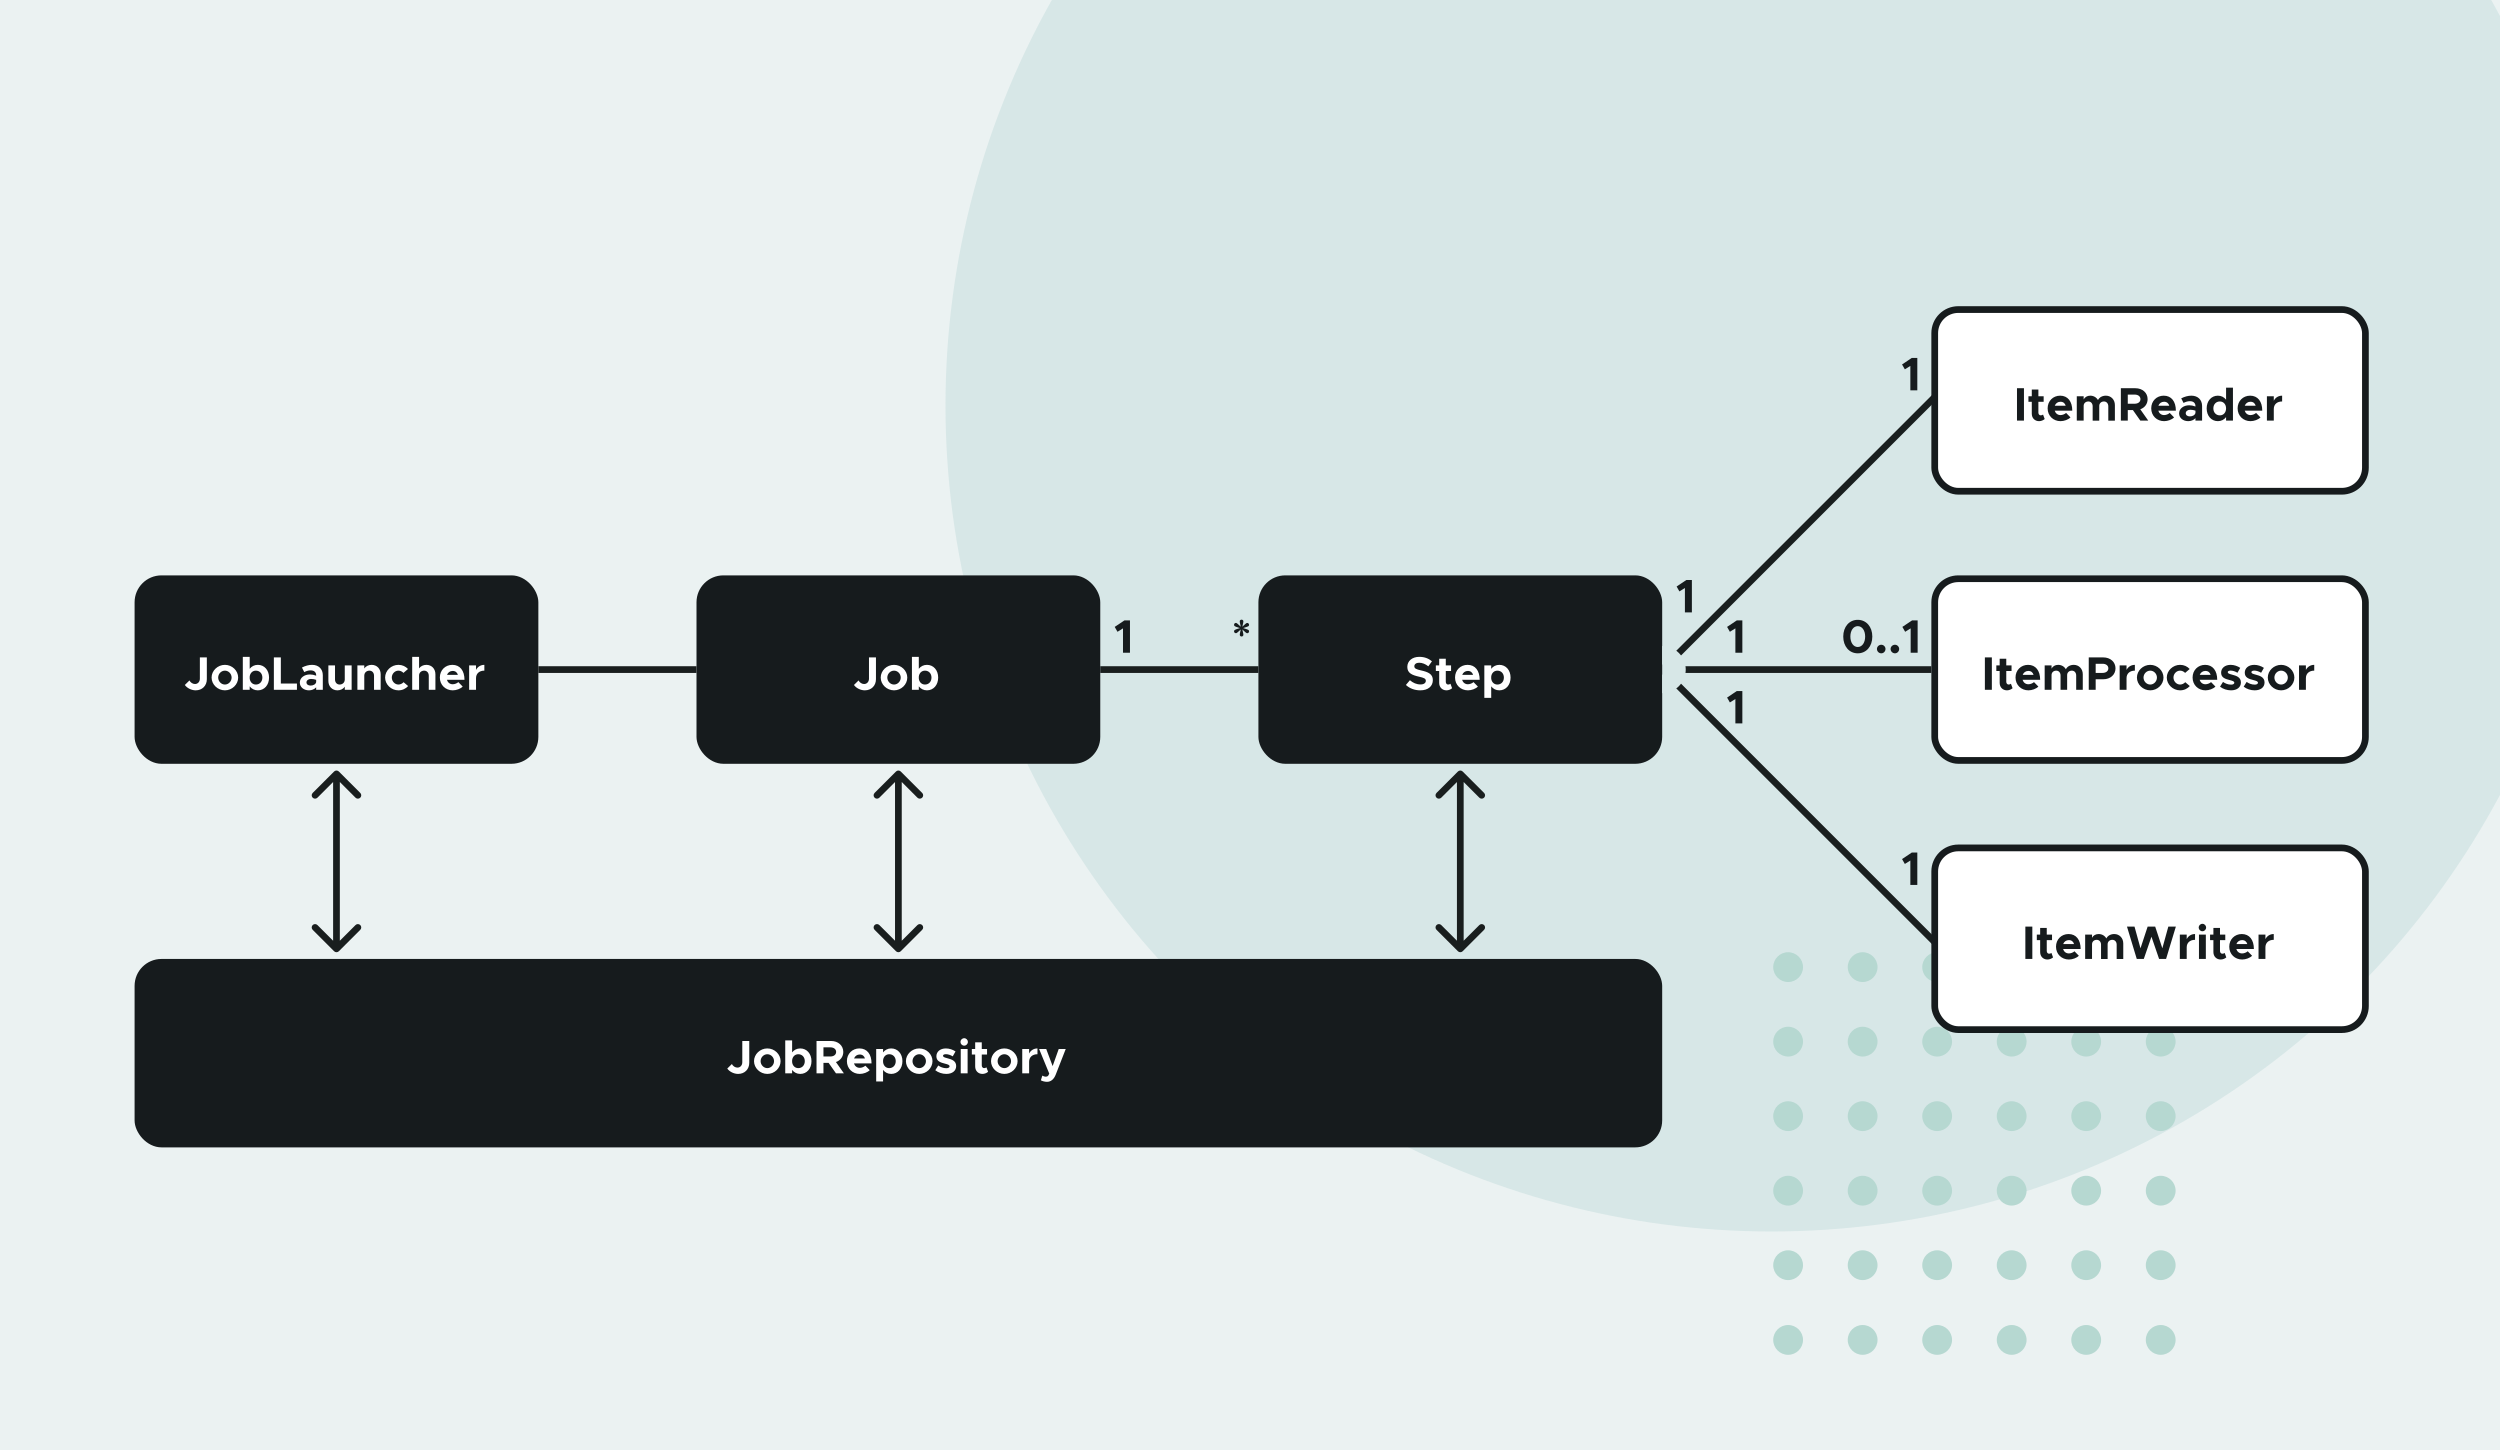 <svg width="743" height="431" viewBox="0 0 743 431" fill="none" xmlns="http://www.w3.org/2000/svg">
<rect x="0" y="0" width="743" height="431" fill="#808080" stroke="none"/>
<g clip-path="url(#clip0_125_268860)">
<rect width="743" height="431" fill="#EBF2F2"/>
<circle cx="526.5" cy="120.5" r="245.5" fill="#D7E7E7"/>
<circle cx="531.429" cy="287.429" r="4.429" fill="#B6D8D1"/>
<circle cx="553.576" cy="287.429" r="4.429" fill="#B6D8D1"/>
<circle cx="575.722" cy="287.429" r="4.429" fill="#B6D8D1"/>
<circle cx="597.869" cy="287.429" r="4.429" fill="#B6D8D1"/>
<circle cx="620.015" cy="287.429" r="4.429" fill="#B6D8D1"/>
<circle cx="531.429" cy="309.576" r="4.429" fill="#B6D8D1"/>
<circle cx="553.576" cy="309.576" r="4.429" fill="#B6D8D1"/>
<circle cx="575.722" cy="309.576" r="4.429" fill="#B6D8D1"/>
<circle cx="597.869" cy="309.576" r="4.429" fill="#B6D8D1"/>
<circle cx="620.015" cy="309.576" r="4.429" fill="#B6D8D1"/>
<circle cx="531.429" cy="331.722" r="4.429" fill="#B6D8D1"/>
<circle cx="553.576" cy="331.722" r="4.429" fill="#B6D8D1"/>
<circle cx="575.722" cy="331.722" r="4.429" fill="#B6D8D1"/>
<circle cx="597.869" cy="331.722" r="4.429" fill="#B6D8D1"/>
<circle cx="620.015" cy="331.722" r="4.429" fill="#B6D8D1"/>
<circle cx="531.429" cy="353.869" r="4.429" fill="#B6D8D1"/>
<circle cx="553.576" cy="353.869" r="4.429" fill="#B6D8D1"/>
<circle cx="575.722" cy="353.869" r="4.429" fill="#B6D8D1"/>
<circle cx="597.869" cy="353.869" r="4.429" fill="#B6D8D1"/>
<circle cx="620.015" cy="353.869" r="4.429" fill="#B6D8D1"/>
<circle cx="531.429" cy="376.015" r="4.429" fill="#B6D8D1"/>
<circle cx="531.429" cy="398.222" r="4.429" fill="#B6D8D1"/>
<circle cx="642.162" cy="376.015" r="4.429" transform="rotate(-90 642.162 376.015)" fill="#B6D8D1"/>
<circle cx="642.162" cy="398.222" r="4.429" transform="rotate(-90 642.162 398.222)" fill="#B6D8D1"/>
<circle cx="553.576" cy="376.015" r="4.429" fill="#B6D8D1"/>
<circle cx="553.576" cy="398.222" r="4.429" fill="#B6D8D1"/>
<circle cx="642.162" cy="353.869" r="4.429" transform="rotate(-90 642.162 353.869)" fill="#B6D8D1"/>
<circle cx="575.722" cy="376.015" r="4.429" fill="#B6D8D1"/>
<circle cx="575.722" cy="398.222" r="4.429" fill="#B6D8D1"/>
<circle cx="642.162" cy="331.722" r="4.429" transform="rotate(-90 642.162 331.722)" fill="#B6D8D1"/>
<circle cx="597.869" cy="376.015" r="4.429" fill="#B6D8D1"/>
<circle cx="597.869" cy="398.222" r="4.429" fill="#B6D8D1"/>
<circle cx="642.162" cy="309.576" r="4.429" transform="rotate(-90 642.162 309.576)" fill="#B6D8D1"/>
<circle cx="620.015" cy="376.015" r="4.429" fill="#B6D8D1"/>
<circle cx="620.015" cy="398.222" r="4.429" fill="#B6D8D1"/>
<circle cx="642.162" cy="287.429" r="4.429" transform="rotate(-90 642.162 287.429)" fill="#B6D8D1"/>
<path d="M434.707 229.293C434.317 228.902 433.683 228.902 433.293 229.293L426.929 235.657C426.538 236.047 426.538 236.681 426.929 237.071C427.319 237.462 427.953 237.462 428.343 237.071L434 231.414L439.657 237.071C440.047 237.462 440.681 237.462 441.071 237.071C441.462 236.681 441.462 236.047 441.071 235.657L434.707 229.293ZM433.293 282.707C433.683 283.098 434.317 283.098 434.707 282.707L441.071 276.343C441.462 275.953 441.462 275.319 441.071 274.929C440.681 274.538 440.047 274.538 439.657 274.929L434 280.586L428.343 274.929C427.953 274.538 427.319 274.538 426.929 274.929C426.538 275.319 426.538 275.953 426.929 276.343L433.293 282.707ZM433 230L433 282L435 282L435 230L433 230Z" fill="#191E1E"/>
<path d="M267.707 229.293C267.317 228.902 266.683 228.902 266.293 229.293L259.929 235.657C259.538 236.047 259.538 236.681 259.929 237.071C260.319 237.462 260.953 237.462 261.343 237.071L267 231.414L272.657 237.071C273.047 237.462 273.681 237.462 274.071 237.071C274.462 236.681 274.462 236.047 274.071 235.657L267.707 229.293ZM266.293 282.707C266.683 283.098 267.317 283.098 267.707 282.707L274.071 276.343C274.462 275.953 274.462 275.319 274.071 274.929C273.681 274.538 273.047 274.538 272.657 274.929L267 280.586L261.343 274.929C260.953 274.538 260.319 274.538 259.929 274.929C259.538 275.319 259.538 275.953 259.929 276.343L266.293 282.707ZM266 230L266 282L268 282L268 230L266 230Z" fill="#191E1E"/>
<path d="M100.707 229.293C100.317 228.902 99.683 228.902 99.293 229.293L92.929 235.657C92.538 236.047 92.538 236.681 92.929 237.071C93.32 237.462 93.953 237.462 94.343 237.071L100 231.414L105.657 237.071C106.047 237.462 106.681 237.462 107.071 237.071C107.462 236.681 107.462 236.047 107.071 235.657L100.707 229.293ZM99.293 282.707C99.683 283.098 100.317 283.098 100.707 282.707L107.071 276.343C107.462 275.953 107.462 275.319 107.071 274.929C106.681 274.538 106.047 274.538 105.657 274.929L100 280.586L94.343 274.929C93.953 274.538 93.32 274.538 92.929 274.929C92.538 275.319 92.538 275.953 92.929 276.343L99.293 282.707ZM99 230L99 282L101 282L101 230L99 230Z" fill="#191E1E"/>
<path d="M207 199H160" stroke="#191E1E" stroke-width="2"/>
<path d="M374 199H327" stroke="#191E1E" stroke-width="2"/>
<path d="M574 199H494" stroke="#191E1E" stroke-width="2"/>
<path d="M576 117L494 199" stroke="#191E1E" stroke-width="2"/>
<path d="M575 280L494 199" stroke="#191E1E" stroke-width="2"/>
<rect x="40" y="171" width="120" height="56" rx="8" fill="#161B1D"/>
<path d="M58.154 205.168C60.1 205.168 61.472 203.796 61.472 201.864V195.382H59.4V201.696C59.4 202.634 58.784 203.292 57.944 203.292C57.3 203.292 56.614 202.858 56.306 202.228L54.934 203.572C55.578 204.51 56.922 205.168 58.154 205.168ZM66.847 205.168C68.989 205.168 70.781 203.432 70.781 201.374C70.781 199.316 68.989 197.594 66.847 197.594C64.691 197.594 62.885 199.316 62.885 201.374C62.885 203.432 64.691 205.168 66.847 205.168ZM66.847 203.446C65.754 203.446 64.844 202.494 64.844 201.374C64.844 200.254 65.754 199.316 66.847 199.316C67.924 199.316 68.835 200.254 68.835 201.374C68.835 202.494 67.924 203.446 66.847 203.446ZM76.63 197.594C75.622 197.594 74.782 198.028 74.208 198.77V195.214H72.164V205H74.208V203.978C74.782 204.734 75.622 205.168 76.63 205.168C78.562 205.168 79.962 203.6 79.962 201.374C79.962 199.162 78.562 197.594 76.63 197.594ZM76.042 203.446C75.048 203.446 74.32 202.718 74.208 201.654V201.094C74.32 200.044 75.048 199.316 76.042 199.316C77.176 199.316 77.974 200.17 77.974 201.374C77.974 202.592 77.176 203.446 76.042 203.446ZM83.464 203.138V195.382H81.392V205H88.252V203.138H83.464ZM92.761 197.594C91.753 197.594 90.759 197.874 89.737 198.392L90.423 199.75C90.997 199.456 91.627 199.232 92.299 199.232C93.489 199.232 93.965 199.904 93.965 200.674V200.814C93.349 200.576 92.705 200.45 92.117 200.45C90.437 200.45 89.107 201.43 89.107 202.858C89.107 204.244 90.297 205.168 91.837 205.168C92.621 205.168 93.447 204.86 93.965 204.272V205H95.939V200.674C95.939 198.784 94.651 197.594 92.761 197.594ZM92.299 203.754C91.599 203.754 91.081 203.39 91.081 202.802C91.081 202.214 91.669 201.78 92.411 201.78C92.971 201.78 93.503 201.878 93.965 202.046V202.718C93.825 203.39 93.083 203.754 92.299 203.754ZM102.464 197.762V202.088L102.45 202.046C102.45 202.83 101.792 203.446 100.938 203.446C100.126 203.446 99.566 202.83 99.566 201.934V197.762H97.592V202.368C97.592 204.006 98.712 205.168 100.28 205.168C101.218 205.168 102.03 204.748 102.464 204.09V205H104.508V197.762H102.464ZM110.447 197.594C109.509 197.594 108.697 198.014 108.263 198.672V197.762H106.219V205H108.263V200.674L108.277 200.716C108.277 199.932 108.935 199.316 109.789 199.316C110.601 199.316 111.161 199.932 111.161 200.828V205H113.135V200.394C113.135 198.756 112.015 197.594 110.447 197.594ZM118.403 205.168C119.607 205.168 120.587 204.678 121.301 203.894L119.943 202.746C119.565 203.166 118.977 203.446 118.417 203.446C117.339 203.446 116.443 202.494 116.443 201.36C116.443 200.254 117.339 199.316 118.403 199.316C118.963 199.316 119.537 199.582 119.901 199.988L121.259 198.826C120.559 198.07 119.593 197.594 118.417 197.594C116.275 197.594 114.455 199.316 114.455 201.374C114.455 203.432 116.261 205.168 118.403 205.168ZM126.717 197.594C125.793 197.594 124.995 198.014 124.547 198.644V195.214H122.503V205H124.547V200.716C124.547 199.932 125.205 199.316 126.059 199.316C126.871 199.316 127.431 199.932 127.431 200.828V205H129.405V200.394C129.405 198.756 128.285 197.594 126.717 197.594ZM134.546 203.362C133.692 203.362 133.062 202.83 132.824 202.046H138.046C138.046 199.316 136.716 197.594 134.448 197.594C132.334 197.594 130.724 199.176 130.724 201.36C130.724 203.586 132.404 205.168 134.56 205.168C135.624 205.168 136.87 204.72 137.514 204.048L136.212 202.718C135.82 203.096 135.12 203.362 134.546 203.362ZM134.532 199.4C135.358 199.4 135.89 199.862 136.086 200.576H132.852C133.118 199.848 133.762 199.4 134.532 199.4ZM141.473 199.106V197.762H139.429V205H141.473V201.542C141.473 200.184 142.439 199.316 143.951 199.316V197.594C142.845 197.594 141.949 198.168 141.473 199.106Z" fill="white"/>
<rect x="207" y="171" width="120" height="56" rx="8" fill="#161B1D"/>
<path d="M257.016 205.168C258.962 205.168 260.334 203.796 260.334 201.864V195.382H258.262V201.696C258.262 202.634 257.646 203.292 256.806 203.292C256.162 203.292 255.476 202.858 255.168 202.228L253.796 203.572C254.44 204.51 255.784 205.168 257.016 205.168ZM265.709 205.168C267.851 205.168 269.643 203.432 269.643 201.374C269.643 199.316 267.851 197.594 265.709 197.594C263.553 197.594 261.747 199.316 261.747 201.374C261.747 203.432 263.553 205.168 265.709 205.168ZM265.709 203.446C264.617 203.446 263.707 202.494 263.707 201.374C263.707 200.254 264.617 199.316 265.709 199.316C266.787 199.316 267.697 200.254 267.697 201.374C267.697 202.494 266.787 203.446 265.709 203.446ZM275.492 197.594C274.484 197.594 273.644 198.028 273.07 198.77V195.214H271.026V205H273.07V203.978C273.644 204.734 274.484 205.168 275.492 205.168C277.424 205.168 278.824 203.6 278.824 201.374C278.824 199.162 277.424 197.594 275.492 197.594ZM274.904 203.446C273.91 203.446 273.182 202.718 273.07 201.654V201.094C273.182 200.044 273.91 199.316 274.904 199.316C276.038 199.316 276.836 200.17 276.836 201.374C276.836 202.592 276.038 203.446 274.904 203.446Z" fill="white"/>
<path d="M333.755 194H335.827V184.382H334.175L331.291 186.314L332.117 187.77L333.755 186.748V194Z" fill="#161B1D"/>
<path d="M500.755 182H502.827V172.382H501.175L498.291 174.314L499.117 175.77L500.755 174.748V182Z" fill="#161B1D"/>
<path d="M515.755 194H517.827V184.382H516.175L513.291 186.314L514.117 187.77L515.755 186.748V194Z" fill="#161B1D"/>
<path d="M515.755 215H517.827V205.382H516.175L513.291 207.314L514.117 208.77L515.755 207.748V215Z" fill="#161B1D"/>
<path d="M567.755 263H569.827V253.382H568.175L565.291 255.314L566.117 256.77L567.755 255.748V263Z" fill="#161B1D"/>
<path d="M567.755 116H569.827V106.382H568.175L565.291 108.314L566.117 109.77L567.755 108.748V116Z" fill="#161B1D"/>
<path d="M552.126 194.168C554.66 194.168 556.452 192.11 556.452 189.184C556.452 186.272 554.66 184.214 552.126 184.214C549.592 184.214 547.814 186.272 547.814 189.184C547.814 192.11 549.592 194.168 552.126 194.168ZM552.126 192.292C550.838 192.292 549.928 190.99 549.928 189.184C549.928 187.378 550.838 186.09 552.126 186.09C553.428 186.09 554.324 187.378 554.324 189.184C554.324 190.99 553.428 192.292 552.126 192.292ZM559.126 194.168C559.812 194.168 560.372 193.58 560.372 192.866C560.372 192.208 559.812 191.62 559.126 191.62C558.398 191.62 557.824 192.208 557.824 192.866C557.824 193.58 558.398 194.168 559.126 194.168ZM563.187 194.168C563.873 194.168 564.433 193.58 564.433 192.866C564.433 192.208 563.873 191.62 563.187 191.62C562.459 191.62 561.885 192.208 561.885 192.866C561.885 193.58 562.459 194.168 563.187 194.168ZM567.849 194H569.921V184.382H568.269L565.385 186.314L566.211 187.77L567.849 186.748V194Z" fill="#161B1D"/>
<path d="M368.997 189.17C369.291 189.17 369.529 188.946 369.529 188.68C369.529 188.176 369.291 187.574 369.221 187.07C369.627 187.378 370.033 187.882 370.453 188.134C370.677 188.274 370.999 188.176 371.153 187.91C371.293 187.658 371.223 187.336 370.999 187.21C370.565 186.958 369.935 186.86 369.459 186.664C369.921 186.468 370.565 186.37 370.999 186.118C371.223 185.992 371.293 185.684 371.153 185.418C370.999 185.166 370.677 185.068 370.453 185.194C370.033 185.446 369.627 185.95 369.221 186.258C369.291 185.754 369.529 185.152 369.529 184.648C369.529 184.382 369.291 184.158 368.997 184.158C368.689 184.158 368.451 184.382 368.451 184.648C368.451 185.152 368.689 185.754 368.759 186.258C368.353 185.95 367.947 185.446 367.527 185.194C367.303 185.054 366.981 185.152 366.827 185.418C366.687 185.67 366.771 185.992 366.995 186.118C367.415 186.37 368.045 186.468 368.521 186.664C368.045 186.86 367.415 186.958 366.995 187.21C366.771 187.336 366.687 187.644 366.827 187.91C366.981 188.162 367.303 188.26 367.527 188.134C367.947 187.882 368.353 187.378 368.759 187.07C368.689 187.574 368.465 188.176 368.465 188.68C368.465 188.946 368.703 189.17 368.997 189.17Z" fill="#161B1D"/>
<rect x="374" y="171" width="120" height="56" rx="8" fill="#161B1D"/>
<path d="M422.103 205.168C424.455 205.168 425.841 203.95 425.841 202.116C425.841 200.338 424.469 199.722 422.397 199.26C420.913 198.924 420.339 198.7 420.339 198C420.339 197.426 420.871 196.964 421.753 196.964C422.677 196.964 423.643 197.342 424.497 198.028L425.575 196.544C424.595 195.704 423.377 195.214 421.809 195.214C419.709 195.214 418.253 196.432 418.253 198.21C418.253 200.072 419.695 200.646 421.725 201.108C423.195 201.444 423.755 201.654 423.755 202.34C423.755 202.942 423.223 203.418 422.187 203.418C420.969 203.418 419.933 202.942 419.023 202.158L417.833 203.572C418.953 204.608 420.437 205.168 422.103 205.168ZM431.074 203.208C430.934 203.348 430.654 203.446 430.374 203.446C429.996 203.446 429.688 203.11 429.688 202.634V199.414H431.256V197.762H429.688V195.774H427.728V197.762H426.734V199.414H427.728V202.956C427.728 204.258 428.624 205.168 429.898 205.168C430.486 205.168 431.144 204.916 431.564 204.538L431.074 203.208ZM436.26 203.362C435.406 203.362 434.776 202.83 434.538 202.046H439.76C439.76 199.316 438.43 197.594 436.162 197.594C434.048 197.594 432.438 199.176 432.438 201.36C432.438 203.586 434.118 205.168 436.274 205.168C437.338 205.168 438.584 204.72 439.228 204.048L437.926 202.718C437.534 203.096 436.834 203.362 436.26 203.362ZM436.246 199.4C437.072 199.4 437.604 199.862 437.8 200.576H434.566C434.832 199.848 435.476 199.4 436.246 199.4ZM445.609 197.594C444.601 197.594 443.761 198.028 443.187 198.77V197.762H441.143V207.408H443.187V203.978C443.761 204.734 444.601 205.168 445.609 205.168C447.541 205.168 448.941 203.6 448.941 201.374C448.941 199.162 447.541 197.594 445.609 197.594ZM445.021 203.446C444.027 203.446 443.299 202.718 443.187 201.654V201.094C443.299 200.044 444.027 199.316 445.021 199.316C446.155 199.316 446.953 200.17 446.953 201.374C446.953 202.592 446.155 203.446 445.021 203.446Z" fill="white"/>
<rect x="575" y="92" width="128" height="54" rx="7" fill="white"/>
<path d="M599.449 125H601.521V115.382H599.449V125ZM607.192 123.208C607.052 123.348 606.772 123.446 606.492 123.446C606.114 123.446 605.806 123.11 605.806 122.634V119.414H607.374V117.762H605.806V115.774H603.846V117.762H602.852V119.414H603.846V122.956C603.846 124.258 604.742 125.168 606.016 125.168C606.604 125.168 607.262 124.916 607.682 124.538L607.192 123.208ZM612.378 123.362C611.524 123.362 610.894 122.83 610.656 122.046H615.878C615.878 119.316 614.548 117.594 612.28 117.594C610.166 117.594 608.556 119.176 608.556 121.36C608.556 123.586 610.236 125.168 612.392 125.168C613.456 125.168 614.702 124.72 615.346 124.048L614.044 122.718C613.652 123.096 612.952 123.362 612.378 123.362ZM612.364 119.4C613.19 119.4 613.722 119.862 613.918 120.576H610.684C610.95 119.848 611.594 119.4 612.364 119.4ZM625.871 117.594C624.793 117.594 623.897 118.112 623.519 118.91C623.071 118.098 622.217 117.594 621.223 117.594C620.327 117.594 619.613 118.028 619.263 118.714V117.762H617.219V125H619.263V120.632C619.263 119.862 619.837 119.316 620.663 119.316C621.405 119.316 621.937 119.904 621.937 120.744V125.014H623.897V120.632C623.897 119.862 624.485 119.316 625.297 119.316C626.053 119.316 626.585 119.904 626.585 120.744V125.014H628.545V120.394C628.545 118.756 627.383 117.594 625.871 117.594ZM638.453 125L636.087 121.64C637.403 121.178 638.271 120.058 638.271 118.63C638.271 116.726 636.731 115.382 634.645 115.382H630.319V125H632.377V121.878H633.903L636.101 125H638.453ZM632.377 117.272H634.421C635.443 117.272 636.143 117.804 636.143 118.63C636.143 119.456 635.443 119.988 634.421 119.988H632.377V117.272ZM643.167 123.362C642.313 123.362 641.683 122.83 641.445 122.046H646.667C646.667 119.316 645.337 117.594 643.069 117.594C640.955 117.594 639.345 119.176 639.345 121.36C639.345 123.586 641.025 125.168 643.181 125.168C644.245 125.168 645.491 124.72 646.135 124.048L644.833 122.718C644.441 123.096 643.741 123.362 643.167 123.362ZM643.153 119.4C643.979 119.4 644.511 119.862 644.707 120.576H641.473C641.739 119.848 642.383 119.4 643.153 119.4ZM651.284 117.594C650.276 117.594 649.282 117.874 648.26 118.392L648.946 119.75C649.52 119.456 650.15 119.232 650.822 119.232C652.012 119.232 652.488 119.904 652.488 120.674V120.814C651.872 120.576 651.228 120.45 650.64 120.45C648.96 120.45 647.63 121.43 647.63 122.858C647.63 124.244 648.82 125.168 650.36 125.168C651.144 125.168 651.97 124.86 652.488 124.272V125H654.462V120.674C654.462 118.784 653.174 117.594 651.284 117.594ZM650.822 123.754C650.122 123.754 649.604 123.39 649.604 122.802C649.604 122.214 650.192 121.78 650.934 121.78C651.494 121.78 652.026 121.878 652.488 122.046V122.718C652.348 123.39 651.606 123.754 650.822 123.754ZM661.589 115.214V118.798C661.015 118.042 660.175 117.594 659.153 117.594C657.221 117.594 655.821 119.162 655.821 121.374C655.821 123.6 657.221 125.168 659.153 125.168C660.175 125.168 661.015 124.72 661.589 123.964V125H663.633V115.214H661.589ZM659.741 123.446C658.607 123.446 657.809 122.592 657.809 121.374C657.809 120.17 658.607 119.316 659.741 119.316C660.819 119.316 661.589 120.17 661.589 121.374C661.589 122.592 660.819 123.446 659.741 123.446ZM668.843 123.362C667.989 123.362 667.359 122.83 667.121 122.046H672.343C672.343 119.316 671.013 117.594 668.745 117.594C666.631 117.594 665.021 119.176 665.021 121.36C665.021 123.586 666.701 125.168 668.857 125.168C669.921 125.168 671.167 124.72 671.811 124.048L670.509 122.718C670.117 123.096 669.417 123.362 668.843 123.362ZM668.829 119.4C669.655 119.4 670.187 119.862 670.383 120.576H667.149C667.415 119.848 668.059 119.4 668.829 119.4ZM675.77 119.106V117.762H673.726V125H675.77V121.542C675.77 120.184 676.736 119.316 678.248 119.316V117.594C677.142 117.594 676.246 118.168 675.77 119.106Z" fill="#161B1D"/>
<rect x="575" y="92" width="128" height="54" rx="7" stroke="#161B1D" stroke-width="2"/>
<rect x="575" y="172" width="128" height="54" rx="7" fill="white"/>
<path d="M589.906 205H591.978V195.382H589.906V205ZM597.649 203.208C597.509 203.348 597.229 203.446 596.949 203.446C596.571 203.446 596.263 203.11 596.263 202.634V199.414H597.831V197.762H596.263V195.774H594.303V197.762H593.309V199.414H594.303V202.956C594.303 204.258 595.199 205.168 596.473 205.168C597.061 205.168 597.719 204.916 598.139 204.538L597.649 203.208ZM602.835 203.362C601.981 203.362 601.351 202.83 601.113 202.046H606.335C606.335 199.316 605.005 197.594 602.737 197.594C600.623 197.594 599.013 199.176 599.013 201.36C599.013 203.586 600.693 205.168 602.849 205.168C603.913 205.168 605.159 204.72 605.803 204.048L604.501 202.718C604.109 203.096 603.409 203.362 602.835 203.362ZM602.821 199.4C603.647 199.4 604.179 199.862 604.375 200.576H601.141C601.407 199.848 602.051 199.4 602.821 199.4ZM616.328 197.594C615.25 197.594 614.354 198.112 613.976 198.91C613.528 198.098 612.674 197.594 611.68 197.594C610.784 197.594 610.07 198.028 609.72 198.714V197.762H607.676V205H609.72V200.632C609.72 199.862 610.294 199.316 611.12 199.316C611.862 199.316 612.394 199.904 612.394 200.744V205.014H614.354V200.632C614.354 199.862 614.942 199.316 615.754 199.316C616.51 199.316 617.042 199.904 617.042 200.744V205.014H619.002V200.394C619.002 198.756 617.84 197.594 616.328 197.594ZM620.776 205H622.834V201.878H625.102C627.188 201.878 628.728 200.534 628.728 198.63C628.728 196.726 627.188 195.382 625.102 195.382H620.776V205ZM622.834 199.988V197.272H624.878C625.9 197.272 626.6 197.804 626.6 198.63C626.6 199.456 625.9 199.988 624.878 199.988H622.834ZM632.006 199.106V197.762H629.962V205H632.006V201.542C632.006 200.184 632.972 199.316 634.484 199.316V197.594C633.378 197.594 632.482 198.168 632.006 199.106ZM639.056 205.168C641.198 205.168 642.99 203.432 642.99 201.374C642.99 199.316 641.198 197.594 639.056 197.594C636.9 197.594 635.094 199.316 635.094 201.374C635.094 203.432 636.9 205.168 639.056 205.168ZM639.056 203.446C637.964 203.446 637.054 202.494 637.054 201.374C637.054 200.254 637.964 199.316 639.056 199.316C640.134 199.316 641.044 200.254 641.044 201.374C641.044 202.494 640.134 203.446 639.056 203.446ZM647.915 205.168C649.119 205.168 650.099 204.678 650.813 203.894L649.455 202.746C649.077 203.166 648.489 203.446 647.929 203.446C646.851 203.446 645.955 202.494 645.955 201.36C645.955 200.254 646.851 199.316 647.915 199.316C648.475 199.316 649.049 199.582 649.413 199.988L650.771 198.826C650.071 198.07 649.105 197.594 647.929 197.594C645.787 197.594 643.967 199.316 643.967 201.374C643.967 203.432 645.773 205.168 647.915 205.168ZM655.458 203.362C654.604 203.362 653.974 202.83 653.736 202.046H658.958C658.958 199.316 657.628 197.594 655.36 197.594C653.246 197.594 651.636 199.176 651.636 201.36C651.636 203.586 653.316 205.168 655.472 205.168C656.536 205.168 657.782 204.72 658.426 204.048L657.124 202.718C656.732 203.096 656.032 203.362 655.458 203.362ZM655.444 199.4C656.27 199.4 656.802 199.862 656.998 200.576H653.764C654.03 199.848 654.674 199.4 655.444 199.4ZM663.057 205.168C664.835 205.168 665.997 204.258 665.997 202.83C665.997 201.248 664.611 200.828 663.365 200.506C662.385 200.24 662.091 200.128 662.091 199.736C662.091 199.484 662.441 199.302 662.945 199.302C663.561 199.302 664.317 199.54 664.975 199.946L665.801 198.49C665.003 197.958 663.981 197.594 662.945 197.594C661.237 197.594 660.103 198.574 660.117 199.946C660.131 201.374 661.279 201.78 662.763 202.144C663.505 202.34 664.037 202.48 664.037 202.928C664.037 203.25 663.645 203.474 663.099 203.474C662.133 203.474 661.321 203.124 660.677 202.662L659.795 204.076C660.663 204.776 661.895 205.168 663.057 205.168ZM670.085 205.168C671.863 205.168 673.025 204.258 673.025 202.83C673.025 201.248 671.639 200.828 670.393 200.506C669.413 200.24 669.119 200.128 669.119 199.736C669.119 199.484 669.469 199.302 669.973 199.302C670.589 199.302 671.345 199.54 672.003 199.946L672.829 198.49C672.031 197.958 671.009 197.594 669.973 197.594C668.265 197.594 667.131 198.574 667.145 199.946C667.159 201.374 668.307 201.78 669.791 202.144C670.533 202.34 671.065 202.48 671.065 202.928C671.065 203.25 670.673 203.474 670.127 203.474C669.161 203.474 668.349 203.124 667.705 202.662L666.823 204.076C667.691 204.776 668.923 205.168 670.085 205.168ZM677.952 205.168C680.094 205.168 681.886 203.432 681.886 201.374C681.886 199.316 680.094 197.594 677.952 197.594C675.796 197.594 673.99 199.316 673.99 201.374C673.99 203.432 675.796 205.168 677.952 205.168ZM677.952 203.446C676.86 203.446 675.95 202.494 675.95 201.374C675.95 200.254 676.86 199.316 677.952 199.316C679.03 199.316 679.94 200.254 679.94 201.374C679.94 202.494 679.03 203.446 677.952 203.446ZM685.313 199.106V197.762H683.269V205H685.313V201.542C685.313 200.184 686.279 199.316 687.791 199.316V197.594C686.685 197.594 685.789 198.168 685.313 199.106Z" fill="#161B1D"/>
<rect x="575" y="172" width="128" height="54" rx="7" stroke="#161B1D" stroke-width="2"/>
<rect x="575" y="252" width="128" height="54" rx="7" fill="white"/>
<path d="M601.937 285H604.009V275.382H601.937V285ZM609.681 283.208C609.541 283.348 609.261 283.446 608.981 283.446C608.603 283.446 608.295 283.11 608.295 282.634V279.414H609.863V277.762H608.295V275.774H606.335V277.762H605.341V279.414H606.335V282.956C606.335 284.258 607.231 285.168 608.505 285.168C609.093 285.168 609.751 284.916 610.171 284.538L609.681 283.208ZM614.867 283.362C614.013 283.362 613.383 282.83 613.145 282.046H618.367C618.367 279.316 617.037 277.594 614.769 277.594C612.655 277.594 611.045 279.176 611.045 281.36C611.045 283.586 612.725 285.168 614.881 285.168C615.945 285.168 617.191 284.72 617.835 284.048L616.533 282.718C616.141 283.096 615.441 283.362 614.867 283.362ZM614.853 279.4C615.679 279.4 616.211 279.862 616.407 280.576H613.173C613.439 279.848 614.083 279.4 614.853 279.4ZM628.36 277.594C627.282 277.594 626.386 278.112 626.008 278.91C625.56 278.098 624.706 277.594 623.712 277.594C622.816 277.594 622.102 278.028 621.752 278.714V277.762H619.708V285H621.752V280.632C621.752 279.862 622.326 279.316 623.152 279.316C623.894 279.316 624.426 279.904 624.426 280.744V285.014H626.386V280.632C626.386 279.862 626.974 279.316 627.786 279.316C628.542 279.316 629.074 279.904 629.074 280.744V285.014H631.034V280.394C631.034 278.756 629.872 277.594 628.36 277.594ZM635.047 285H637.133L639.415 278.392L641.683 285H643.755L646.667 275.382H644.427L642.649 281.836L640.521 275.382H638.281L636.153 281.836L634.375 275.382H632.135L635.047 285ZM649.889 279.106V277.762H647.845V285H649.889V281.542C649.889 280.184 650.855 279.316 652.367 279.316V277.594C651.261 277.594 650.365 278.168 649.889 279.106ZM654.568 276.768C655.17 276.768 655.66 276.264 655.66 275.648C655.66 275.074 655.17 274.556 654.568 274.556C653.938 274.556 653.448 275.074 653.448 275.648C653.448 276.264 653.938 276.768 654.568 276.768ZM653.532 285H655.576V277.762H653.532V285ZM661.169 283.208C661.029 283.348 660.749 283.446 660.469 283.446C660.091 283.446 659.783 283.11 659.783 282.634V279.414H661.351V277.762H659.783V275.774H657.823V277.762H656.829V279.414H657.823V282.956C657.823 284.258 658.719 285.168 659.993 285.168C660.581 285.168 661.239 284.916 661.659 284.538L661.169 283.208ZM666.355 283.362C665.501 283.362 664.871 282.83 664.633 282.046H669.855C669.855 279.316 668.525 277.594 666.257 277.594C664.143 277.594 662.533 279.176 662.533 281.36C662.533 283.586 664.213 285.168 666.369 285.168C667.433 285.168 668.679 284.72 669.323 284.048L668.021 282.718C667.629 283.096 666.929 283.362 666.355 283.362ZM666.341 279.4C667.167 279.4 667.699 279.862 667.895 280.576H664.661C664.927 279.848 665.571 279.4 666.341 279.4ZM673.282 279.106V277.762H671.238V285H673.282V281.542C673.282 280.184 674.248 279.316 675.76 279.316V277.594C674.654 277.594 673.758 278.168 673.282 279.106Z" fill="#161B1D"/>
<rect x="575" y="252" width="128" height="54" rx="7" stroke="#161B1D" stroke-width="2"/>
<rect x="40" y="285" width="454" height="56" rx="8" fill="#161B1D"/>
<path d="M219.364 319.168C221.31 319.168 222.682 317.796 222.682 315.864V309.382H220.61V315.696C220.61 316.634 219.994 317.292 219.154 317.292C218.51 317.292 217.824 316.858 217.516 316.228L216.144 317.572C216.788 318.51 218.132 319.168 219.364 319.168ZM228.056 319.168C230.198 319.168 231.99 317.432 231.99 315.374C231.99 313.316 230.198 311.594 228.056 311.594C225.9 311.594 224.094 313.316 224.094 315.374C224.094 317.432 225.9 319.168 228.056 319.168ZM228.056 317.446C226.964 317.446 226.054 316.494 226.054 315.374C226.054 314.254 226.964 313.316 228.056 313.316C229.134 313.316 230.044 314.254 230.044 315.374C230.044 316.494 229.134 317.446 228.056 317.446ZM237.84 311.594C236.832 311.594 235.992 312.028 235.418 312.77V309.214H233.374V319H235.418V317.978C235.992 318.734 236.832 319.168 237.84 319.168C239.772 319.168 241.172 317.6 241.172 315.374C241.172 313.162 239.772 311.594 237.84 311.594ZM237.252 317.446C236.258 317.446 235.53 316.718 235.418 315.654V315.094C235.53 314.044 236.258 313.316 237.252 313.316C238.386 313.316 239.184 314.17 239.184 315.374C239.184 316.592 238.386 317.446 237.252 317.446ZM250.806 319L248.44 315.64C249.756 315.178 250.624 314.058 250.624 312.63C250.624 310.726 249.084 309.382 246.998 309.382H242.672V319H244.73V315.878H246.256L248.454 319H250.806ZM244.73 311.272H246.774C247.796 311.272 248.496 311.804 248.496 312.63C248.496 313.456 247.796 313.988 246.774 313.988H244.73V311.272ZM255.52 317.362C254.666 317.362 254.036 316.83 253.798 316.046H259.02C259.02 313.316 257.69 311.594 255.422 311.594C253.308 311.594 251.698 313.176 251.698 315.36C251.698 317.586 253.378 319.168 255.534 319.168C256.598 319.168 257.844 318.72 258.488 318.048L257.186 316.718C256.794 317.096 256.094 317.362 255.52 317.362ZM255.506 313.4C256.332 313.4 256.864 313.862 257.06 314.576H253.826C254.092 313.848 254.736 313.4 255.506 313.4ZM264.869 311.594C263.861 311.594 263.021 312.028 262.447 312.77V311.762H260.403V321.408H262.447V317.978C263.021 318.734 263.861 319.168 264.869 319.168C266.801 319.168 268.201 317.6 268.201 315.374C268.201 313.162 266.801 311.594 264.869 311.594ZM264.281 317.446C263.287 317.446 262.559 316.718 262.447 315.654V315.094C262.559 314.044 263.287 313.316 264.281 313.316C265.415 313.316 266.213 314.17 266.213 315.374C266.213 316.592 265.415 317.446 264.281 317.446ZM273.201 319.168C275.343 319.168 277.135 317.432 277.135 315.374C277.135 313.316 275.343 311.594 273.201 311.594C271.045 311.594 269.239 313.316 269.239 315.374C269.239 317.432 271.045 319.168 273.201 319.168ZM273.201 317.446C272.109 317.446 271.199 316.494 271.199 315.374C271.199 314.254 272.109 313.316 273.201 313.316C274.279 313.316 275.189 314.254 275.189 315.374C275.189 316.494 274.279 317.446 273.201 317.446ZM281.234 319.168C283.012 319.168 284.174 318.258 284.174 316.83C284.174 315.248 282.788 314.828 281.542 314.506C280.562 314.24 280.268 314.128 280.268 313.736C280.268 313.484 280.618 313.302 281.122 313.302C281.738 313.302 282.494 313.54 283.152 313.946L283.978 312.49C283.18 311.958 282.158 311.594 281.122 311.594C279.414 311.594 278.28 312.574 278.294 313.946C278.308 315.374 279.456 315.78 280.94 316.144C281.682 316.34 282.214 316.48 282.214 316.928C282.214 317.25 281.822 317.474 281.276 317.474C280.31 317.474 279.498 317.124 278.854 316.662L277.972 318.076C278.84 318.776 280.072 319.168 281.234 319.168ZM286.567 310.768C287.169 310.768 287.659 310.264 287.659 309.648C287.659 309.074 287.169 308.556 286.567 308.556C285.937 308.556 285.447 309.074 285.447 309.648C285.447 310.264 285.937 310.768 286.567 310.768ZM285.531 319H287.575V311.762H285.531V319ZM293.168 317.208C293.028 317.348 292.748 317.446 292.468 317.446C292.09 317.446 291.782 317.11 291.782 316.634V313.414H293.35V311.762H291.782V309.774H289.822V311.762H288.828V313.414H289.822V316.956C289.822 318.258 290.718 319.168 291.992 319.168C292.58 319.168 293.238 318.916 293.658 318.538L293.168 317.208ZM298.494 319.168C300.636 319.168 302.428 317.432 302.428 315.374C302.428 313.316 300.636 311.594 298.494 311.594C296.338 311.594 294.532 313.316 294.532 315.374C294.532 317.432 296.338 319.168 298.494 319.168ZM298.494 317.446C297.402 317.446 296.492 316.494 296.492 315.374C296.492 314.254 297.402 313.316 298.494 313.316C299.572 313.316 300.482 314.254 300.482 315.374C300.482 316.494 299.572 317.446 298.494 317.446ZM305.855 313.106V311.762H303.811V319H305.855V315.542C305.855 314.184 306.821 313.316 308.333 313.316V311.594C307.227 311.594 306.331 312.168 305.855 313.106ZM311.164 321.52C312.298 321.52 313.222 320.778 313.768 319.364L316.736 311.762H314.65L312.844 316.844L310.94 311.762H308.826L311.836 319.07L311.584 319.602C311.43 319.868 311.122 319.994 310.73 319.994C310.492 319.994 310.128 319.868 309.778 319.672L309.344 321.072C309.834 321.338 310.562 321.52 311.164 321.52Z" fill="white"/>
<path fill-rule="evenodd" clip-rule="evenodd" d="M494 206C497.866 206 501 202.866 501 199C501 195.134 497.866 192 494 192V206Z" fill="#D7E7E7"/>
</g>
<defs>
<clipPath id="clip0_125_268860">
<rect width="743" height="431" fill="white"/>
</clipPath>
</defs>
</svg>
